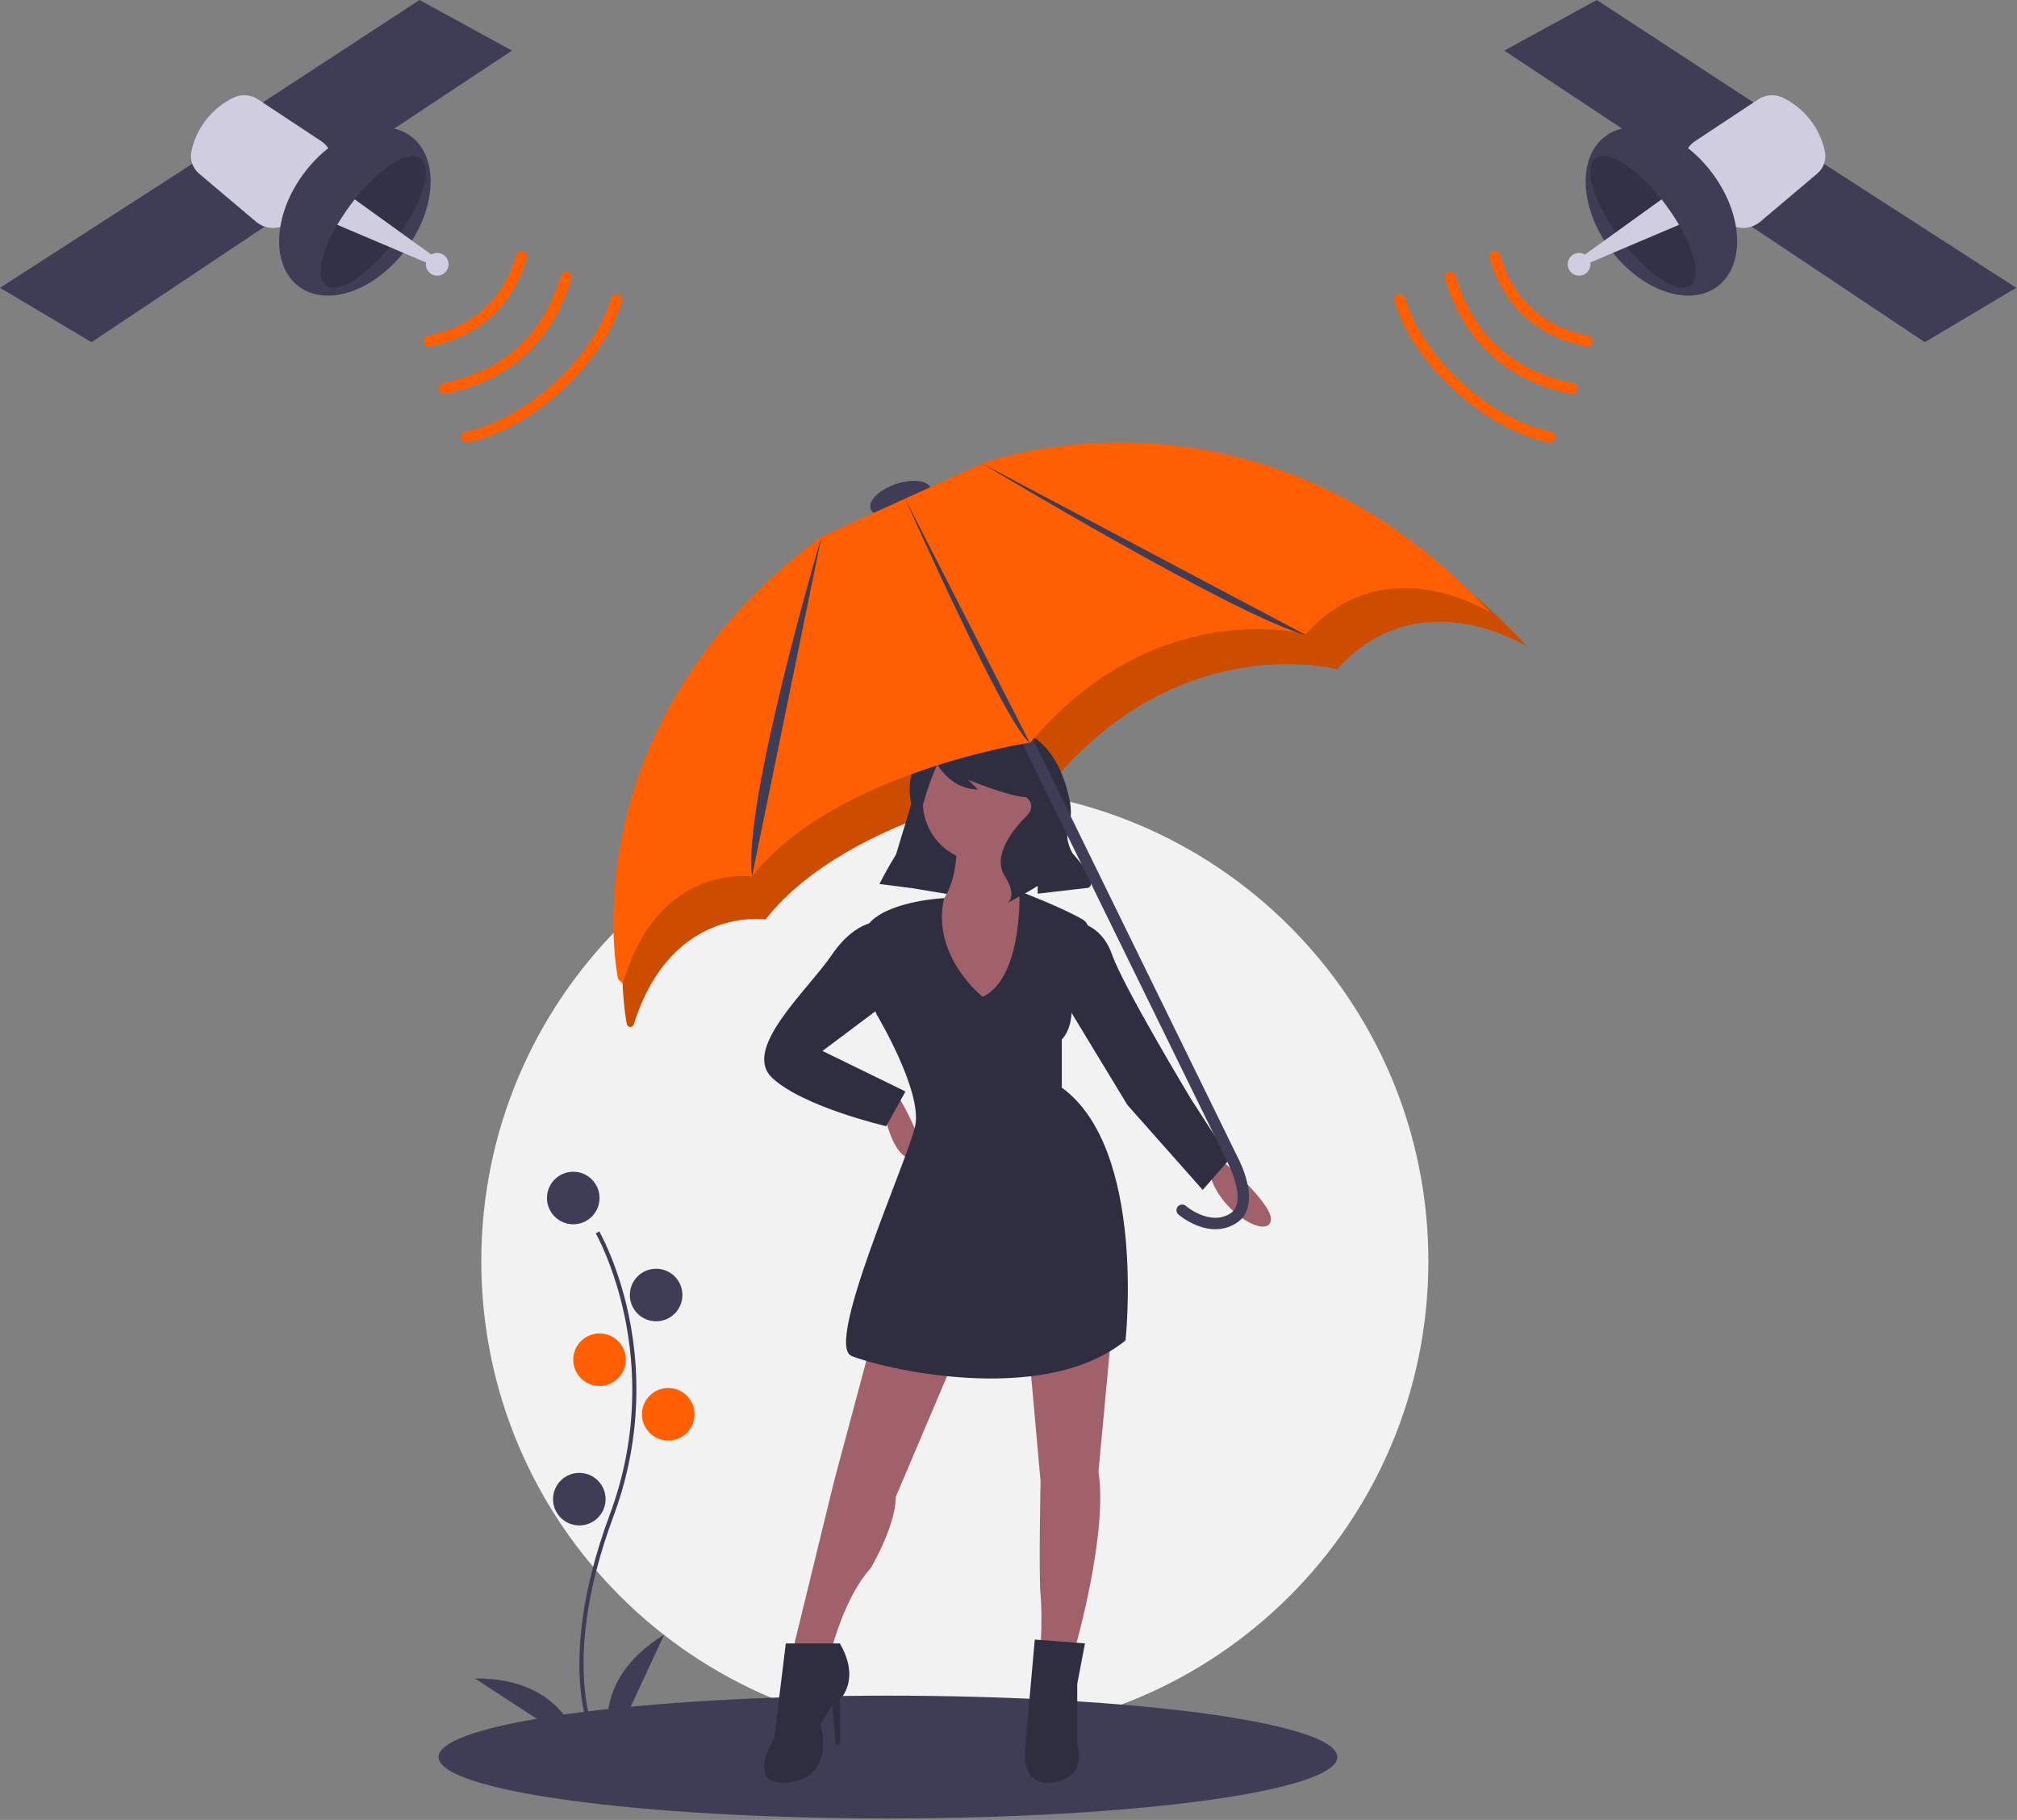 <svg width="922" height="832" viewBox="0 0 922 832" fill="none" xmlns="http://www.w3.org/2000/svg">
<rect x="0" y="0" width="922" height="832" fill="#808080" stroke="none"/>
<g clip-path="url(#clip0_24_522)">
<path d="M436.469 793.018C556.018 793.018 652.932 696.105 652.932 576.556C652.932 457.007 556.018 360.094 436.469 360.094C316.92 360.094 220.007 457.007 220.007 576.556C220.007 696.105 316.92 793.018 436.469 793.018Z" fill="#F2F2F2"/>
<path d="M405.89 831.295C519.336 831.295 611.302 818.732 611.302 803.234C611.302 787.736 519.336 775.172 405.89 775.172C292.444 775.172 200.478 787.736 200.478 803.234C200.478 818.732 292.444 831.295 405.89 831.295Z" fill="#3F3D56"/>
<path d="M414.019 234.646C421.631 232.087 426.795 227.018 425.553 223.323C424.311 219.628 417.134 218.707 409.522 221.265C401.91 223.824 396.746 228.893 397.988 232.588C399.23 236.283 406.408 237.204 414.019 234.646Z" fill="#3F3D56"/>
<path d="M382.295 260.126L458.57 225.372C458.57 225.372 587.792 176.529 698.335 295.757C698.335 295.757 648.793 263.954 611.241 305.964C611.241 305.964 540.579 286.847 481.28 357.088C481.28 357.088 388.533 371.133 349.905 420.353C349.905 420.353 306.841 413.731 289.7 468.323C289.616 468.591 289.465 468.831 289.261 469.023C289.056 469.215 288.807 469.351 288.535 469.419C288.263 469.487 287.979 469.483 287.708 469.41C287.438 469.336 287.191 469.194 286.992 468.998C286.754 468.765 286.593 468.466 286.531 468.139C284.922 459.702 265.982 347.153 382.295 260.126Z" fill="#FF5F00"/>
<path opacity="0.2" d="M382.295 260.126L458.57 225.372C458.57 225.372 587.792 176.529 698.335 295.757C698.335 295.757 648.793 263.954 611.241 305.964C611.241 305.964 540.579 286.847 481.28 357.088C481.28 357.088 388.533 371.133 349.905 420.353C349.905 420.353 306.841 413.731 289.7 468.323C289.616 468.591 289.465 468.831 289.261 469.023C289.056 469.215 288.807 469.351 288.535 469.419C288.263 469.487 287.979 469.483 287.708 469.41C287.438 469.336 287.191 469.194 286.992 468.998C286.754 468.765 286.593 468.466 286.531 468.139C284.922 459.702 265.982 347.153 382.295 260.126Z" fill="black"/>
<path d="M405.524 404.125L437.285 409.419L447.872 359.13L422.287 348.543L405.524 404.125Z" fill="#2F2E41"/>
<path d="M449.196 393.979C464.301 393.979 476.546 381.734 476.546 366.629C476.546 351.524 464.301 339.279 449.196 339.279C434.091 339.279 421.846 351.524 421.846 366.629C421.846 381.734 434.091 393.979 449.196 393.979Z" fill="#A0616A"/>
<path d="M437.285 382.069C437.285 382.069 439.932 415.595 419.64 418.241C399.348 420.888 437.285 480.882 446.99 479.999C456.695 479.117 474.34 414.712 474.34 414.712C474.34 414.712 451.401 398.832 459.342 384.716L437.285 382.069Z" fill="#A0616A"/>
<path d="M403.318 504.261C403.318 504.261 406.847 529.847 417.435 529.847C428.022 529.847 410.376 500.732 410.376 500.732L403.318 504.261Z" fill="#A0616A"/>
<path d="M557.713 529.847C557.713 529.847 584.181 551.903 580.652 558.961C577.123 566.019 554.184 551.021 552.42 533.376L557.713 529.847Z" fill="#A0616A"/>
<path d="M398.025 614.543L381.262 677.184L362.734 753.058H380.38C380.38 753.058 386.555 729.237 398.025 716.885C398.025 716.885 409.494 697.476 409.494 684.242L436.844 619.837L398.025 614.543Z" fill="#A0616A"/>
<path d="M470.37 618.073L475.663 677.184C475.663 677.184 474.781 719.532 475.663 729.237C476.545 738.942 475.663 753.058 475.663 753.058H491.544C491.544 753.058 506.542 701.005 502.131 672.773L508.307 606.603L470.37 618.073Z" fill="#A0616A"/>
<path d="M449.195 455.737C449.195 455.737 425.425 436.9 431.576 410.587C431.576 410.587 407.729 411.624 398.025 421.329C388.32 431.034 400.671 463.678 400.671 463.678C400.671 463.678 421.845 498.968 418.316 514.848C414.787 530.729 376.85 614.544 389.202 619.837C401.554 625.131 476.545 643.658 514.482 612.779C514.482 612.779 524.187 525.436 485.368 497.203V475.147C485.368 475.147 492.426 468.971 488.897 453.09C488.897 453.09 503.895 425.74 495.073 420.447C486.25 415.153 465.984 407.396 465.984 407.396C465.984 407.396 467.723 446.915 449.195 455.737Z" fill="#2F2E41"/>
<path d="M403.318 421.329C403.318 421.329 391.849 419.565 380.38 436.328C368.91 453.091 338.913 479.558 353.029 492.792C367.146 506.026 405.083 514.849 405.083 514.849L413.905 498.968L375.968 480.441L407.729 456.62L403.318 421.329Z" fill="#2F2E41"/>
<path d="M490.662 421.329C490.662 421.329 503.014 421.329 508.307 436.327C513.601 451.326 544.48 502.497 544.48 502.497L562.125 529.847L549.773 543.963L515.365 505.144L482.722 451.326L490.662 421.329Z" fill="#2F2E41"/>
<path d="M383.909 751.293H359.206L353.912 794.524C353.912 794.524 339.796 817.463 360.97 814.816C382.144 812.169 375.086 788.348 375.086 788.348L380.38 779.526L382.144 798.053L383.909 797.171V776.879C383.909 776.879 393.614 768.056 383.909 751.293Z" fill="#2F2E41"/>
<path d="M495.955 751.293L473.017 749.529L468.605 798.935C468.605 798.935 465.959 817.463 481.839 814.816C497.72 812.169 492.426 797.171 492.426 797.171V769.821L495.955 751.293Z" fill="#2F2E41"/>
<path d="M429.345 338.838C429.345 338.838 416.492 343.123 415.839 360.042C415.773 362.748 416.073 365.451 416.732 368.077C417.455 371.144 417.921 377.744 412.312 386.368C408.556 392.062 405.125 397.964 402.035 404.045L401.995 404.125L416.111 405.89L419.113 382.491C420.568 371.147 423.686 360.079 428.365 349.643L428.463 349.425C428.463 349.425 434.639 360.895 446.99 360.895L442.579 356.483C442.579 356.483 461.989 364.424 469.047 364.424C469.047 364.424 474.34 367.953 469.047 373.246C463.753 378.54 453.166 390.891 459.342 400.596C465.518 410.301 460.224 412.948 460.224 412.948L469.929 407.654L474.34 405.008V408.537L497.279 405.89C497.279 405.89 503.455 405.007 490.221 390.009C490.221 390.009 486.726 384.185 488.255 379.161C489.511 375.344 489.842 371.282 489.218 367.311C486.254 350.772 474.622 317.889 429.345 338.838Z" fill="#2F2E41"/>
<path d="M567.308 557.397C576.038 548.519 566.369 530.134 565.613 528.736L465.911 325.142C465.606 324.527 465.07 324.057 464.42 323.836C463.77 323.615 463.059 323.661 462.443 323.963C461.826 324.264 461.354 324.798 461.13 325.447C460.906 326.096 460.949 326.808 461.248 327.426L561 531.12L561.028 531.171C561.127 531.353 570.754 549.637 562.18 554.876C552.947 560.521 542.179 551.375 542.071 551.282C541.813 551.059 541.514 550.888 541.19 550.78C540.866 550.673 540.524 550.63 540.184 550.654C539.843 550.679 539.511 550.77 539.206 550.923C538.901 551.076 538.629 551.288 538.406 551.546C538.183 551.805 538.013 552.104 537.906 552.428C537.799 552.752 537.757 553.094 537.782 553.435C537.807 553.775 537.899 554.107 538.053 554.412C538.206 554.717 538.419 554.988 538.677 555.211C539.234 555.692 552.457 566.906 564.888 559.305C565.77 558.77 566.583 558.13 567.308 557.397V557.397Z" fill="#3F3D56"/>
<path d="M375.163 245.528L449.036 211.868C449.036 211.868 574.19 164.562 681.253 280.037C681.253 280.037 633.271 249.236 596.901 289.923C596.901 289.923 528.464 271.408 471.032 339.437C471.032 339.437 381.204 353.04 343.792 400.711C343.792 400.711 300.785 394.097 284.732 449.665L282.511 447.481C282.511 447.481 258.056 333.148 375.163 245.528Z" fill="#FF5F00"/>
<path d="M375.527 245.319C375.527 245.319 339.355 367.07 343.766 400.596Z" fill="#3F3D56"/>
<path d="M413.757 227.943C413.757 227.943 459.342 330.898 470.811 339.72Z" fill="#3F3D56"/>
<path d="M448.754 211.793C448.754 211.793 566.095 282.374 596.974 290.314Z" fill="#3F3D56"/>
<path d="M272.342 798.546C272.13 798.2 267.13 789.851 265.397 772.516C263.807 756.612 264.829 729.804 278.732 692.41C305.07 621.568 272.662 564.41 272.331 563.84L273.93 562.913C274.014 563.057 282.376 577.63 287.316 600.836C293.844 631.602 291.467 663.591 280.464 693.054C254.171 763.775 273.719 797.253 273.919 797.583L272.342 798.546Z" fill="#3F3D56"/>
<path d="M262.043 559.681C268.677 559.681 274.054 554.303 274.054 547.669C274.054 541.036 268.677 535.658 262.043 535.658C255.409 535.658 250.031 541.036 250.031 547.669C250.031 554.303 255.409 559.681 262.043 559.681Z" fill="#3F3D56"/>
<path d="M299.926 604.031C306.559 604.031 311.937 598.653 311.937 592.02C311.937 585.386 306.559 580.008 299.926 580.008C293.292 580.008 287.914 585.386 287.914 592.02C287.914 598.653 293.292 604.031 299.926 604.031Z" fill="#3F3D56"/>
<path d="M274.055 633.598C280.688 633.598 286.066 628.22 286.066 621.587C286.066 614.953 280.688 609.575 274.055 609.575C267.421 609.575 262.043 614.953 262.043 621.587C262.043 628.22 267.421 633.598 274.055 633.598Z" fill="#FF5F00"/>
<path d="M305.47 658.545C312.103 658.545 317.481 653.168 317.481 646.534C317.481 639.9 312.103 634.522 305.47 634.522C298.836 634.522 293.458 639.9 293.458 646.534C293.458 653.168 298.836 658.545 305.47 658.545Z" fill="#FF5F00"/>
<path d="M264.815 697.352C271.449 697.352 276.826 691.974 276.826 685.34C276.826 678.706 271.449 673.329 264.815 673.329C258.181 673.329 252.803 678.706 252.803 685.34C252.803 691.974 258.181 697.352 264.815 697.352Z" fill="#3F3D56"/>
<path d="M279.598 798.988C279.598 798.988 267.587 769.421 303.621 747.246L279.598 798.988Z" fill="#3F3D56"/>
<path d="M264.826 798.452C264.826 798.452 259.359 767.01 217.049 767.28L264.826 798.452Z" fill="#3F3D56"/>
<path d="M191.762 0L234.041 23.132L152.123 77.386L112.936 51.535L191.762 0Z" fill="#3F3D56"/>
<path d="M90.089 73.493L0 131.572L41.837 156.437L131.892 96.318L90.089 73.493Z" fill="#3F3D56"/>
<path d="M106.67 44.667C101.87 47.005 97.658 50.395 94.349 54.586C91.04 58.777 88.718 63.66 87.557 68.871C87.098 70.768 87.177 72.755 87.785 74.61C88.393 76.464 89.506 78.112 90.999 79.369L117.043 101.364C118.916 102.942 121.225 103.914 123.664 104.149C126.102 104.384 128.554 103.872 130.694 102.681C141.283 96.809 158.288 84.482 150.695 68.871C149.846 67.138 148.548 65.663 146.935 64.602L117.909 45.407C116.263 44.315 114.36 43.672 112.388 43.542C110.417 43.412 108.445 43.8 106.67 44.667V44.667Z" fill="#D0CDE1"/>
<path d="M185.56 114.007C199.69 95.029 200.697 71.865 187.809 62.269C174.921 52.673 153.018 60.279 138.888 79.257C124.758 98.234 123.751 121.398 136.639 130.994C149.528 140.59 171.43 132.984 185.56 114.007Z" fill="#3F3D56"/>
<path opacity="0.2" d="M148.963 130.507C154.243 134.441 166.803 126.685 178.092 112.928C179.092 111.712 180.081 110.449 181.058 109.139C181.773 108.177 182.463 107.216 183.127 106.254C193.595 91.128 197.733 76.292 192.326 72.266C186.879 68.209 173.701 76.578 162.148 91.137C161.503 91.953 160.864 92.785 160.231 93.634C158.045 96.566 156.022 99.617 154.174 102.773C146.728 115.555 144.308 127.038 148.963 130.507Z" fill="black"/>
<path d="M154.174 102.773L178.092 112.928L195.205 120.193L197.736 116.777L183.127 106.254L162.148 91.138C161.502 91.953 160.864 92.785 160.231 93.634C158.045 96.566 156.022 99.617 154.174 102.773V102.773Z" fill="#D0CDE1"/>
<path d="M199.844 126.019C202.715 126.019 205.043 123.692 205.043 120.82C205.043 117.949 202.715 115.621 199.844 115.621C196.973 115.621 194.645 117.949 194.645 120.82C194.645 123.692 196.973 126.019 199.844 126.019Z" fill="#D0CDE1"/>
<path d="M201.37 175.739C201.7 175.437 202.107 175.23 202.546 175.139C230.548 169.354 248.168 153.231 256.411 125.851C256.602 125.219 257.036 124.688 257.618 124.376C258.2 124.064 258.881 123.995 259.514 124.186C260.146 124.376 260.677 124.809 260.99 125.391C261.302 125.972 261.371 126.654 261.182 127.286C252.485 156.173 233.097 173.914 203.554 180.019C203.019 180.129 202.463 180.061 201.972 179.825C201.48 179.588 201.079 179.197 200.831 178.711C200.583 178.225 200.501 177.671 200.599 177.134C200.696 176.597 200.967 176.107 201.37 175.739H201.37Z" fill="#FF5F00"/>
<path d="M194.478 154.062C194.809 153.76 195.215 153.552 195.654 153.463C216.65 149.124 229.861 137.035 236.042 116.506C236.233 115.874 236.667 115.344 237.249 115.032C237.831 114.72 238.512 114.652 239.145 114.842C239.777 115.032 240.307 115.466 240.62 116.047C240.933 116.628 241.002 117.31 240.813 117.942C234.15 140.073 219.296 153.665 196.662 158.342C196.128 158.452 195.572 158.384 195.08 158.148C194.588 157.912 194.187 157.52 193.939 157.034C193.691 156.548 193.61 155.994 193.707 155.458C193.804 154.921 194.075 154.431 194.478 154.063L194.478 154.062Z" fill="#FF5F00"/>
<path d="M211.552 197.937C211.882 197.634 212.289 197.427 212.728 197.337C240.673 191.563 271.232 163.601 279.458 136.277C279.649 135.645 280.083 135.115 280.665 134.803C281.246 134.491 281.928 134.423 282.56 134.613C283.192 134.803 283.723 135.236 284.036 135.817C284.348 136.399 284.418 137.08 284.229 137.713C275.539 166.578 243.257 196.117 213.736 202.216C213.201 202.327 212.646 202.259 212.154 202.022C211.662 201.786 211.261 201.395 211.013 200.909C210.765 200.423 210.683 199.869 210.781 199.332C210.878 198.795 211.149 198.305 211.552 197.937H211.552Z" fill="#FF5F00"/>
<path d="M729.909 0L687.63 23.132L769.547 77.386L808.734 51.535L729.909 0Z" fill="#3F3D56"/>
<path d="M831.582 73.493L921.67 131.572L879.833 156.437L789.779 96.318L831.582 73.493Z" fill="#3F3D56"/>
<path d="M815 44.667C819.801 47.005 824.013 50.395 827.322 54.586C830.631 58.777 832.952 63.66 834.113 68.871C834.572 70.768 834.494 72.755 833.886 74.61C833.278 76.464 832.165 78.112 830.672 79.369L804.627 101.364C802.754 102.942 800.445 103.914 798.007 104.149C795.569 104.384 793.117 103.872 790.976 102.681C780.387 96.809 763.382 84.482 770.975 68.871C771.824 67.138 773.123 65.663 774.735 64.602L803.761 45.407C805.408 44.315 807.311 43.672 809.282 43.542C811.254 43.412 813.225 43.8 815 44.667V44.667Z" fill="#D0CDE1"/>
<path d="M785.031 130.994C797.919 121.398 796.913 98.234 782.782 79.257C768.652 60.279 746.75 52.673 733.862 62.269C720.973 71.865 721.98 95.029 736.11 114.007C750.24 132.985 772.143 140.59 785.031 130.994Z" fill="#3F3D56"/>
<path opacity="0.2" d="M772.708 130.507C767.427 134.441 754.868 126.685 743.578 112.928C742.578 111.712 741.59 110.449 740.613 109.139C739.897 108.177 739.208 107.216 738.544 106.254C728.076 91.128 723.938 76.292 729.345 72.266C734.791 68.209 747.97 76.578 759.523 91.137C760.168 91.953 760.807 92.785 761.439 93.634C763.626 96.566 765.648 99.617 767.497 102.773C774.943 115.555 777.363 127.038 772.708 130.507Z" fill="black"/>
<path d="M767.496 102.773L743.578 112.928L726.465 120.193L723.934 116.777L738.544 106.254L759.523 91.138C760.168 91.953 760.807 92.785 761.439 93.634C763.626 96.566 765.648 99.617 767.496 102.773V102.773Z" fill="#D0CDE1"/>
<path d="M721.826 126.019C724.698 126.019 727.025 123.692 727.025 120.82C727.025 117.949 724.698 115.621 721.826 115.621C718.955 115.621 716.627 117.949 716.627 120.82C716.627 123.692 718.955 126.019 721.826 126.019Z" fill="#D0CDE1"/>
<path d="M720.301 175.739C719.97 175.437 719.564 175.23 719.125 175.139C691.122 169.354 673.502 153.231 665.259 125.851C665.069 125.219 664.635 124.688 664.053 124.376C663.471 124.064 662.789 123.995 662.157 124.186C661.525 124.376 660.994 124.809 660.681 125.391C660.368 125.972 660.299 126.654 660.489 127.286C669.185 156.173 688.574 173.914 718.117 180.019C718.651 180.129 719.207 180.061 719.699 179.825C720.191 179.588 720.592 179.197 720.84 178.711C721.088 178.225 721.169 177.671 721.072 177.134C720.975 176.597 720.704 176.107 720.301 175.739H720.301Z" fill="#FF5F00"/>
<path d="M727.192 154.062C726.862 153.76 726.455 153.552 726.016 153.463C705.02 149.124 691.809 137.035 685.628 116.506C685.437 115.874 685.003 115.344 684.421 115.032C683.839 114.72 683.158 114.652 682.526 114.842C681.894 115.032 681.363 115.466 681.05 116.047C680.737 116.628 680.668 117.31 680.857 117.942C687.52 140.073 702.374 153.665 725.008 158.342C725.542 158.452 726.098 158.384 726.59 158.148C727.082 157.912 727.483 157.52 727.731 157.034C727.979 156.548 728.06 155.994 727.963 155.458C727.866 154.921 727.595 154.431 727.192 154.063V154.062Z" fill="#FF5F00"/>
<path d="M710.118 197.937C709.788 197.634 709.381 197.427 708.942 197.337C680.997 191.563 650.438 163.601 642.212 136.277C642.021 135.645 641.587 135.115 641.005 134.803C640.424 134.491 639.742 134.423 639.11 134.613C638.478 134.803 637.947 135.236 637.634 135.817C637.322 136.399 637.252 137.08 637.442 137.713C646.131 166.578 678.413 196.117 707.934 202.216C708.469 202.327 709.025 202.259 709.517 202.022C710.008 201.786 710.409 201.395 710.657 200.909C710.905 200.423 710.987 199.869 710.889 199.332C710.792 198.795 710.521 198.305 710.118 197.937V197.937Z" fill="#FF5F00"/>
</g>
<defs>
<clipPath id="clip0_24_522">
<rect width="921.67" height="831.295" fill="white"/>
</clipPath>
</defs>
</svg>
